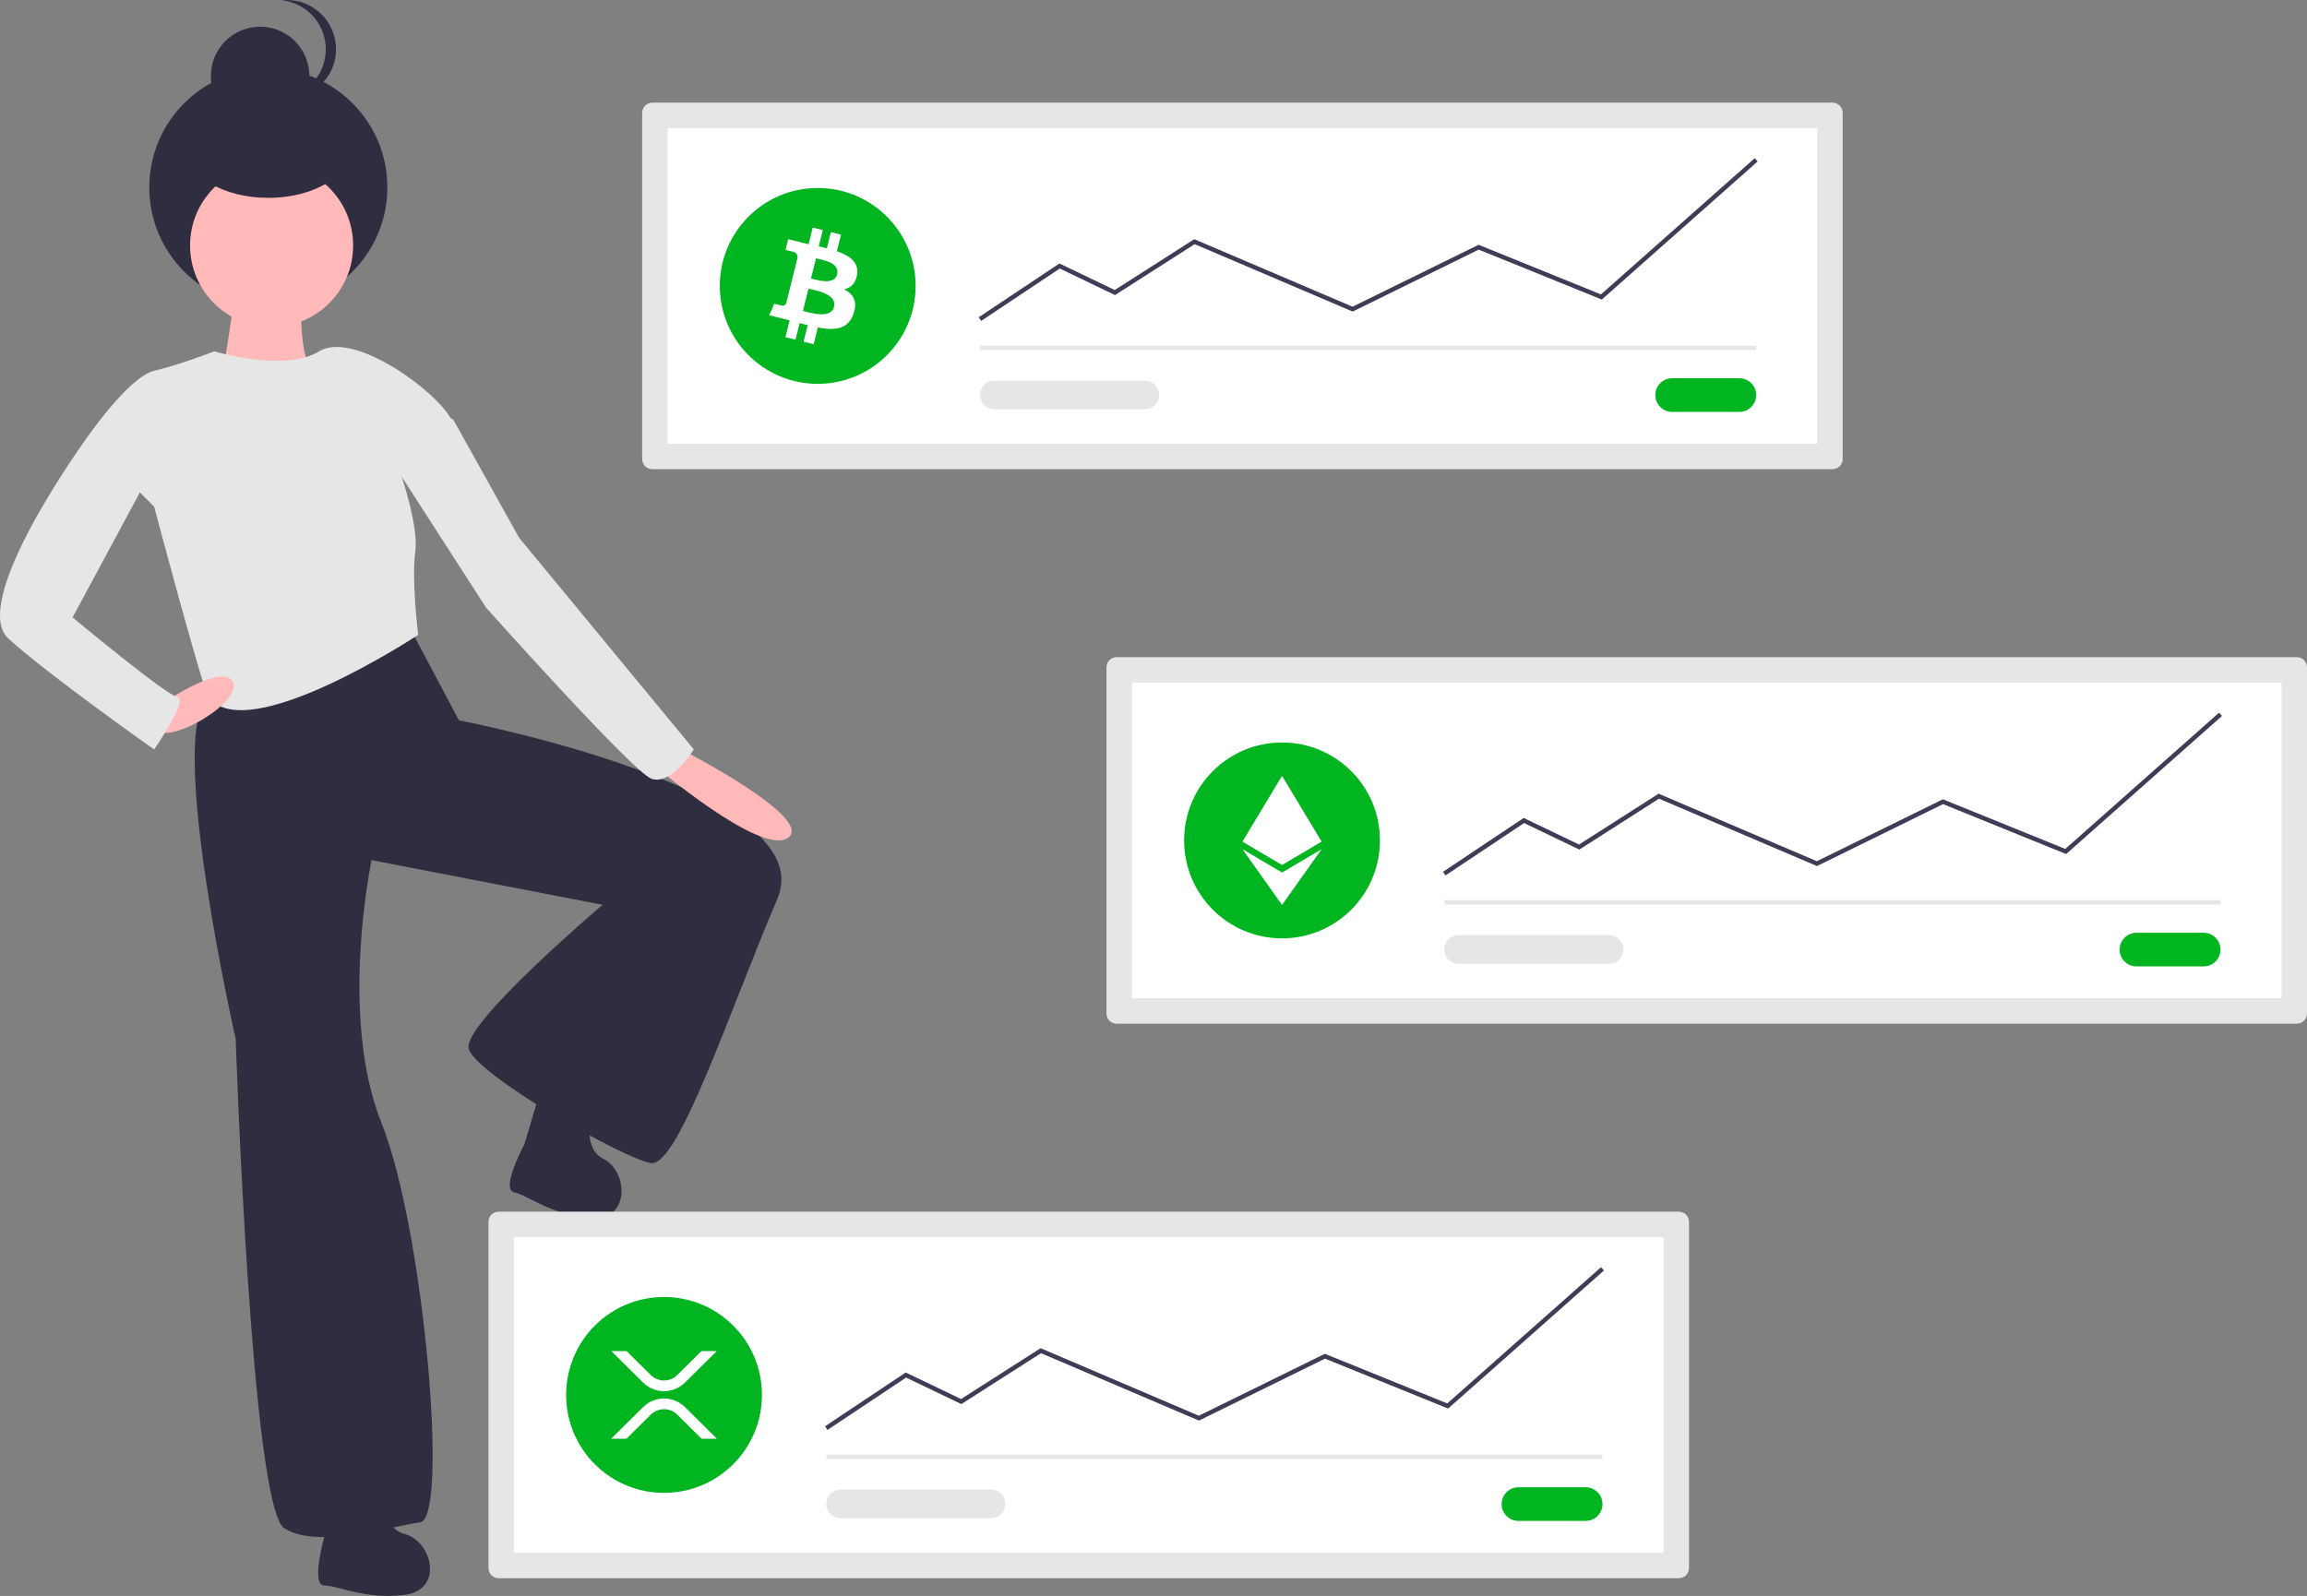 <svg width="448" height="310" viewBox="0 0 448 310" fill="none" xmlns="http://www.w3.org/2000/svg">
<rect x="0" y="0" width="448" height="310" fill="#808080" stroke="none"/>
<g clip-path="url(#clip0)">
<path d="M40.49 135.391C32.196 142.181 45.767 201.783 45.767 201.783C45.767 201.783 48.783 292.693 55.193 296.843C61.602 300.992 75.927 296.466 81.582 295.711C87.237 294.957 82.336 238.75 74.042 218.003C65.749 197.256 72.157 167.078 72.157 167.078L117.02 175.754C117.02 175.754 89.876 198.765 91.007 203.669C92.138 208.573 121.167 225.17 126.445 225.925C131.723 226.679 141.902 195.747 150.95 174.622C159.998 153.498 89.123 139.918 89.123 139.918L79.32 121.434C79.32 121.434 48.784 128.601 40.49 135.391Z" fill="#2F2E41"/>
<path d="M63.006 298.408C63.006 298.408 60.27 307.989 63.006 307.989C65.742 307.989 70.757 310.726 78.508 309.814C86.259 308.901 83.98 299.321 78.508 297.952C73.037 296.583 74.405 285.634 74.405 285.634C72.581 281.984 63.918 286.546 63.918 286.546L63.006 298.408Z" fill="#2F2E41"/>
<path d="M101.845 222.222C101.845 222.222 97.152 231.01 99.826 231.587C102.5 232.164 106.826 235.898 114.595 236.642C122.364 237.386 122.155 227.539 117.095 225.047C112.035 222.555 115.68 212.14 115.68 212.14C114.666 208.187 105.236 210.819 105.236 210.819L101.845 222.222Z" fill="#2F2E41"/>
<path d="M45.579 53.722C46.333 55.231 42.94 74.092 42.94 74.092L45.956 79.374C45.956 79.374 63.298 72.584 60.659 71.452C58.02 70.32 58.397 56.363 58.397 56.363C58.397 56.363 44.825 52.213 45.579 53.722Z" fill="#FFB9B9"/>
<path d="M52.106 59.536C64.873 59.536 75.222 49.181 75.222 36.407C75.222 23.634 64.873 13.278 52.106 13.278C39.34 13.278 28.991 23.634 28.991 36.407C28.991 49.181 39.34 59.536 52.106 59.536Z" fill="#2F2E41"/>
<path d="M50.512 24.325C55.795 24.325 60.077 20.04 60.077 14.755C60.077 9.469 55.795 5.184 50.512 5.184C45.23 5.184 40.947 9.469 40.947 14.755C40.947 20.04 45.23 24.325 50.512 24.325Z" fill="#2F2E41"/>
<path d="M54.697 19.09C55.028 19.124 55.36 19.141 55.693 19.141C56.949 19.141 58.193 18.894 59.353 18.413C60.514 17.932 61.568 17.227 62.457 16.338C63.345 15.449 64.049 14.394 64.53 13.233C65.011 12.072 65.258 10.828 65.258 9.571C65.258 8.314 65.011 7.069 64.53 5.908C64.049 4.747 63.345 3.692 62.457 2.803C61.568 1.914 60.514 1.209 59.353 0.729C58.193 0.248 56.949 -3.74565e-08 55.693 0C55.36 8.56368e-05 55.028 0.017 54.697 0.052C57.048 0.298 59.225 1.407 60.807 3.165C62.39 4.923 63.265 7.205 63.265 9.571C63.265 11.936 62.39 14.218 60.807 15.976C59.225 17.734 57.048 18.843 54.697 19.09Z" fill="#2F2E41"/>
<path d="M52.742 63.53C61.487 63.53 68.576 56.437 68.576 47.687C68.576 38.937 61.487 31.843 52.742 31.843C43.997 31.843 36.908 38.937 36.908 47.687C36.908 56.437 43.997 63.53 52.742 63.53Z" fill="#FFB9B9"/>
<path d="M29.933 72.018C25.032 73.149 16.738 85.221 16.738 85.221L29.933 98.423C29.933 98.423 39.358 133.882 40.489 135.391C47.899 145.276 81.205 123.32 81.205 123.32C81.205 123.32 79.886 112.569 80.64 107.288C81.365 102.209 77.812 92.01 77.812 92.01C77.812 92.01 90.253 86.729 87.614 81.448C84.975 76.167 68.764 64.096 61.978 68.246C55.193 72.395 41.62 68.246 41.62 68.246C41.62 68.246 34.834 70.886 29.933 72.018Z" fill="#E6E6E6"/>
<path d="M126.257 148.028C126.257 148.028 147.746 166.512 153.024 162.74C158.302 158.968 132.666 145.765 132.666 145.765L126.257 148.028Z" fill="#FFB9B9"/>
<path d="M29.745 141.615C32.761 145.01 47.087 136.334 45.25 132.481C43.414 128.628 32.007 136.334 32.007 136.334C32.007 136.334 26.729 138.22 29.745 141.615Z" fill="#FFB9B9"/>
<path d="M29.933 90.502L14.1 119.925C14.1 119.925 32.196 135.014 34.458 135.391C36.719 135.768 29.933 145.576 29.933 145.576C29.933 145.576 9.576 131.242 1.659 124.075C-6.258 116.907 16.739 85.221 16.739 85.221L23.525 81.071L29.933 90.502Z" fill="#E6E6E6"/>
<path d="M75.927 89.37L94.4 118.039C94.4 118.039 122.675 149.726 126.445 151.235C130.215 152.743 134.739 145.576 134.739 145.576L100.809 104.459L87.991 81.448L83.09 79.562L75.927 89.37Z" fill="#E6E6E6"/>
<path d="M52.106 38.433C60.911 38.433 68.048 34.148 68.048 28.863C68.048 23.577 60.911 19.292 52.106 19.292C43.302 19.292 36.165 23.577 36.165 28.863C36.165 34.148 43.302 38.433 52.106 38.433Z" fill="#2F2E41"/>
<path d="M96.828 235.36C96.305 235.36 95.804 235.568 95.435 235.938C95.065 236.308 94.858 236.809 94.857 237.332V304.586C94.858 305.109 95.065 305.61 95.435 305.98C95.804 306.349 96.305 306.557 96.828 306.558H326.017C326.54 306.557 327.04 306.349 327.41 305.98C327.779 305.61 327.987 305.109 327.988 304.586V237.331C327.987 236.809 327.779 236.307 327.41 235.938C327.04 235.568 326.54 235.36 326.017 235.36L96.828 235.36Z" fill="#E6E6E6"/>
<path d="M99.796 301.616H323.049V240.301H99.796V301.616Z" fill="white"/>
<path d="M294.869 288.896C294.44 288.896 294.015 288.98 293.619 289.144C293.222 289.308 292.862 289.548 292.558 289.852C292.255 290.155 292.014 290.515 291.85 290.912C291.685 291.308 291.601 291.733 291.601 292.163C291.601 292.592 291.685 293.017 291.85 293.413C292.014 293.81 292.255 294.17 292.558 294.474C292.862 294.777 293.222 295.017 293.619 295.181C294.015 295.345 294.44 295.429 294.869 295.429H307.927C308.792 295.429 309.623 295.085 310.235 294.472C310.847 293.86 311.191 293.029 311.191 292.163C311.191 291.296 310.847 290.465 310.235 289.853C309.623 289.24 308.792 288.896 307.927 288.896H294.869Z" fill="#00B51F"/>
<path d="M311.191 282.561H160.457V283.42H311.191V282.561Z" fill="#E6E6E6"/>
<path d="M128.949 289.983C139.45 289.983 147.963 281.466 147.963 270.959C147.963 260.452 139.45 251.934 128.949 251.934C118.448 251.934 109.936 260.452 109.936 270.959C109.936 281.466 118.448 289.983 128.949 289.983Z" fill="#00B51F"/>
<path d="M160.695 277.762L160.219 277.047L175.883 266.598L186.623 271.757L202.073 261.88L232.806 274.998L257.279 262.969L281.045 272.609L310.906 246.144L311.476 246.788L281.216 273.606L257.313 263.909L232.83 275.943L202.153 262.849L186.683 272.739L175.952 267.585L160.695 277.762Z" fill="#3F3D56"/>
<path d="M163.249 289.346C162.882 289.345 162.518 289.417 162.179 289.557C161.84 289.697 161.532 289.903 161.273 290.162C161.013 290.422 160.807 290.73 160.667 291.069C160.526 291.408 160.454 291.772 160.454 292.139C160.454 292.506 160.526 292.869 160.667 293.208C160.807 293.547 161.013 293.855 161.273 294.115C161.532 294.374 161.84 294.58 162.179 294.72C162.518 294.86 162.882 294.932 163.249 294.932H192.451C193.19 294.931 193.899 294.636 194.422 294.112C194.945 293.589 195.238 292.879 195.238 292.139C195.238 291.398 194.945 290.689 194.422 290.165C193.899 289.641 193.19 289.347 192.451 289.346H163.249Z" fill="#E6E6E6"/>
<path d="M136.211 262.448H139.182L133 268.569C131.92 269.634 130.465 270.231 128.948 270.231C127.432 270.231 125.977 269.634 124.897 268.569L118.716 262.448H121.687L126.383 267.098C127.067 267.772 127.988 268.151 128.949 268.151C129.909 268.151 130.831 267.772 131.515 267.098L136.211 262.448ZM121.649 279.47H118.678L124.898 273.311C125.977 272.245 127.433 271.648 128.949 271.648C130.466 271.648 131.921 272.245 133.001 273.311L139.221 279.47H136.25L131.515 274.782C130.831 274.107 129.909 273.729 128.949 273.729C127.988 273.729 127.067 274.107 126.383 274.782L121.649 279.47Z" fill="white"/>
<path d="M126.672 19.938C126.15 19.938 125.649 20.146 125.279 20.516C124.91 20.886 124.702 21.387 124.701 21.91V89.164C124.702 89.687 124.91 90.188 125.279 90.558C125.649 90.927 126.15 91.135 126.672 91.136H355.861C356.384 91.135 356.885 90.927 357.254 90.558C357.624 90.188 357.832 89.687 357.832 89.164V21.909C357.832 21.387 357.624 20.886 357.254 20.516C356.885 20.146 356.384 19.938 355.861 19.938L126.672 19.938Z" fill="#E6E6E6"/>
<path d="M129.64 86.194H352.893V24.879H129.64V86.194Z" fill="white"/>
<path d="M324.713 73.474C323.848 73.474 323.017 73.818 322.405 74.431C321.793 75.043 321.449 75.874 321.449 76.74C321.449 77.607 321.793 78.438 322.405 79.05C323.017 79.663 323.848 80.007 324.713 80.007H337.771C338.637 80.007 339.467 79.663 340.079 79.05C340.691 78.438 341.035 77.607 341.035 76.74C341.035 75.874 340.691 75.043 340.079 74.431C339.467 73.818 338.637 73.474 337.771 73.474H324.713Z" fill="#00B51F"/>
<path d="M341.035 67.138H190.302V67.998H341.035V67.138Z" fill="#E6E6E6"/>
<path d="M158.794 74.561C169.294 74.561 177.807 66.044 177.807 55.537C177.807 45.03 169.294 36.512 158.794 36.512C148.293 36.512 139.78 45.03 139.78 55.537C139.78 66.044 148.293 74.561 158.794 74.561Z" fill="#00B51F"/>
<path d="M190.54 62.339L190.064 61.624L205.727 51.176L216.468 56.335L231.917 46.459L232.126 46.547L262.65 59.576L287.124 47.547L310.889 57.187L340.751 30.722L341.32 31.365L311.06 58.184L287.157 48.487L262.675 60.521L231.998 47.427L216.527 57.317L205.796 52.162L190.54 62.339Z" fill="#3F3D56"/>
<path d="M193.093 73.924C192.353 73.924 191.644 74.219 191.122 74.743C190.599 75.266 190.305 75.976 190.305 76.716C190.305 77.457 190.599 78.166 191.122 78.69C191.644 79.214 192.353 79.509 193.093 79.51H222.295C223.035 79.51 223.745 79.215 224.269 78.692C224.792 78.168 225.086 77.457 225.086 76.716C225.086 75.976 224.792 75.265 224.269 74.742C223.745 74.218 223.035 73.924 222.295 73.924H193.093Z" fill="#E6E6E6"/>
<path d="M166.444 53.316C166.799 50.935 164.987 49.656 162.51 48.802L163.314 45.577L161.351 45.088L160.569 48.228C160.054 48.099 159.524 47.978 158.998 47.858L159.786 44.697L157.825 44.208L157.021 47.431C156.594 47.334 156.175 47.238 155.768 47.137L155.77 47.127L153.065 46.451L152.543 48.547C152.543 48.547 153.998 48.881 153.968 48.902C154.239 48.934 154.487 49.072 154.658 49.286C154.829 49.499 154.909 49.771 154.882 50.044L153.967 53.718C154.036 53.735 154.104 53.757 154.17 53.783L153.964 53.731L152.68 58.878C152.652 58.968 152.606 59.051 152.546 59.124C152.485 59.196 152.411 59.255 152.328 59.298C152.244 59.342 152.153 59.368 152.059 59.376C151.965 59.384 151.871 59.373 151.781 59.344C151.801 59.373 150.355 58.988 150.355 58.988L149.381 61.236L151.935 61.873C152.41 61.992 152.875 62.117 153.333 62.234L152.521 65.496L154.481 65.986L155.285 62.758C155.82 62.904 156.34 63.038 156.848 63.164L156.047 66.377L158.009 66.866L158.821 63.61C162.166 64.243 164.682 63.988 165.74 60.961C166.593 58.523 165.698 57.117 163.938 56.2C165.22 55.903 166.185 55.059 166.443 53.316L166.444 53.316ZM161.96 59.606C161.354 62.043 157.252 60.726 155.922 60.395L156.999 56.074C158.329 56.406 162.593 57.063 161.961 59.606H161.96ZM162.567 53.281C162.014 55.498 158.599 54.372 157.491 54.096L158.468 50.176C159.576 50.452 163.143 50.968 162.567 53.281Z" fill="white"/>
<path d="M216.84 127.649C216.317 127.649 215.817 127.857 215.447 128.227C215.078 128.597 214.87 129.098 214.869 129.62V196.875C214.87 197.398 215.078 197.899 215.447 198.269C215.817 198.638 216.317 198.846 216.84 198.847H446.029C446.552 198.846 447.053 198.638 447.422 198.269C447.792 197.899 447.999 197.398 448 196.875V129.62C447.999 129.098 447.792 128.597 447.422 128.227C447.053 127.857 446.552 127.649 446.029 127.649L216.84 127.649Z" fill="#E6E6E6"/>
<path d="M219.808 193.905H443.061V132.59H219.808V193.905Z" fill="white"/>
<path d="M414.881 181.185C414.016 181.185 413.185 181.529 412.573 182.142C411.961 182.754 411.617 183.585 411.617 184.452C411.617 185.318 411.961 186.149 412.573 186.761C413.185 187.374 414.016 187.718 414.881 187.718H427.939C428.805 187.718 429.635 187.374 430.247 186.761C430.859 186.149 431.203 185.318 431.203 184.452C431.203 183.585 430.859 182.754 430.247 182.142C429.635 181.529 428.805 181.185 427.939 181.185H414.881Z" fill="#00B51F"/>
<path d="M431.203 174.849H280.47V175.709H431.203V174.849Z" fill="#E6E6E6"/>
<path d="M248.961 182.272C259.462 182.272 267.975 173.755 267.975 163.248C267.975 152.741 259.462 144.223 248.961 144.223C238.461 144.223 229.948 152.741 229.948 163.248C229.948 173.755 238.461 182.272 248.961 182.272Z" fill="#00B51F"/>
<path d="M280.708 170.051L280.231 169.336L295.894 158.887L306.636 164.046L322.085 154.17L322.294 154.258L352.818 167.287L377.292 155.258L401.057 164.898L430.919 138.433L431.488 139.077L401.228 165.895L377.325 156.199L352.843 168.232L322.166 155.138L306.695 165.028L295.964 159.874L280.708 170.051Z" fill="#3F3D56"/>
<path d="M283.261 181.635C282.521 181.635 281.811 181.929 281.287 182.453C280.764 182.976 280.47 183.687 280.47 184.428C280.47 185.168 280.764 185.879 281.287 186.403C281.811 186.926 282.521 187.221 283.261 187.221H312.463C313.203 187.221 313.913 186.926 314.437 186.403C314.96 185.879 315.254 185.168 315.254 184.428C315.254 183.687 314.96 182.976 314.437 182.453C313.913 181.929 313.203 181.635 312.463 181.635H283.261Z" fill="#E6E6E6"/>
<path d="M248.959 175.786L256.656 164.94L248.959 169.487L241.267 164.94L248.959 175.786H248.959Z" fill="white"/>
<path d="M248.959 168.03H248.959L256.652 163.48L248.959 150.709H248.959L241.267 163.48L248.959 168.03Z" fill="white"/>
</g>
<defs>
<clipPath id="clip0">
<rect width="448" height="310" fill="white"/>
</clipPath>
</defs>
</svg>
